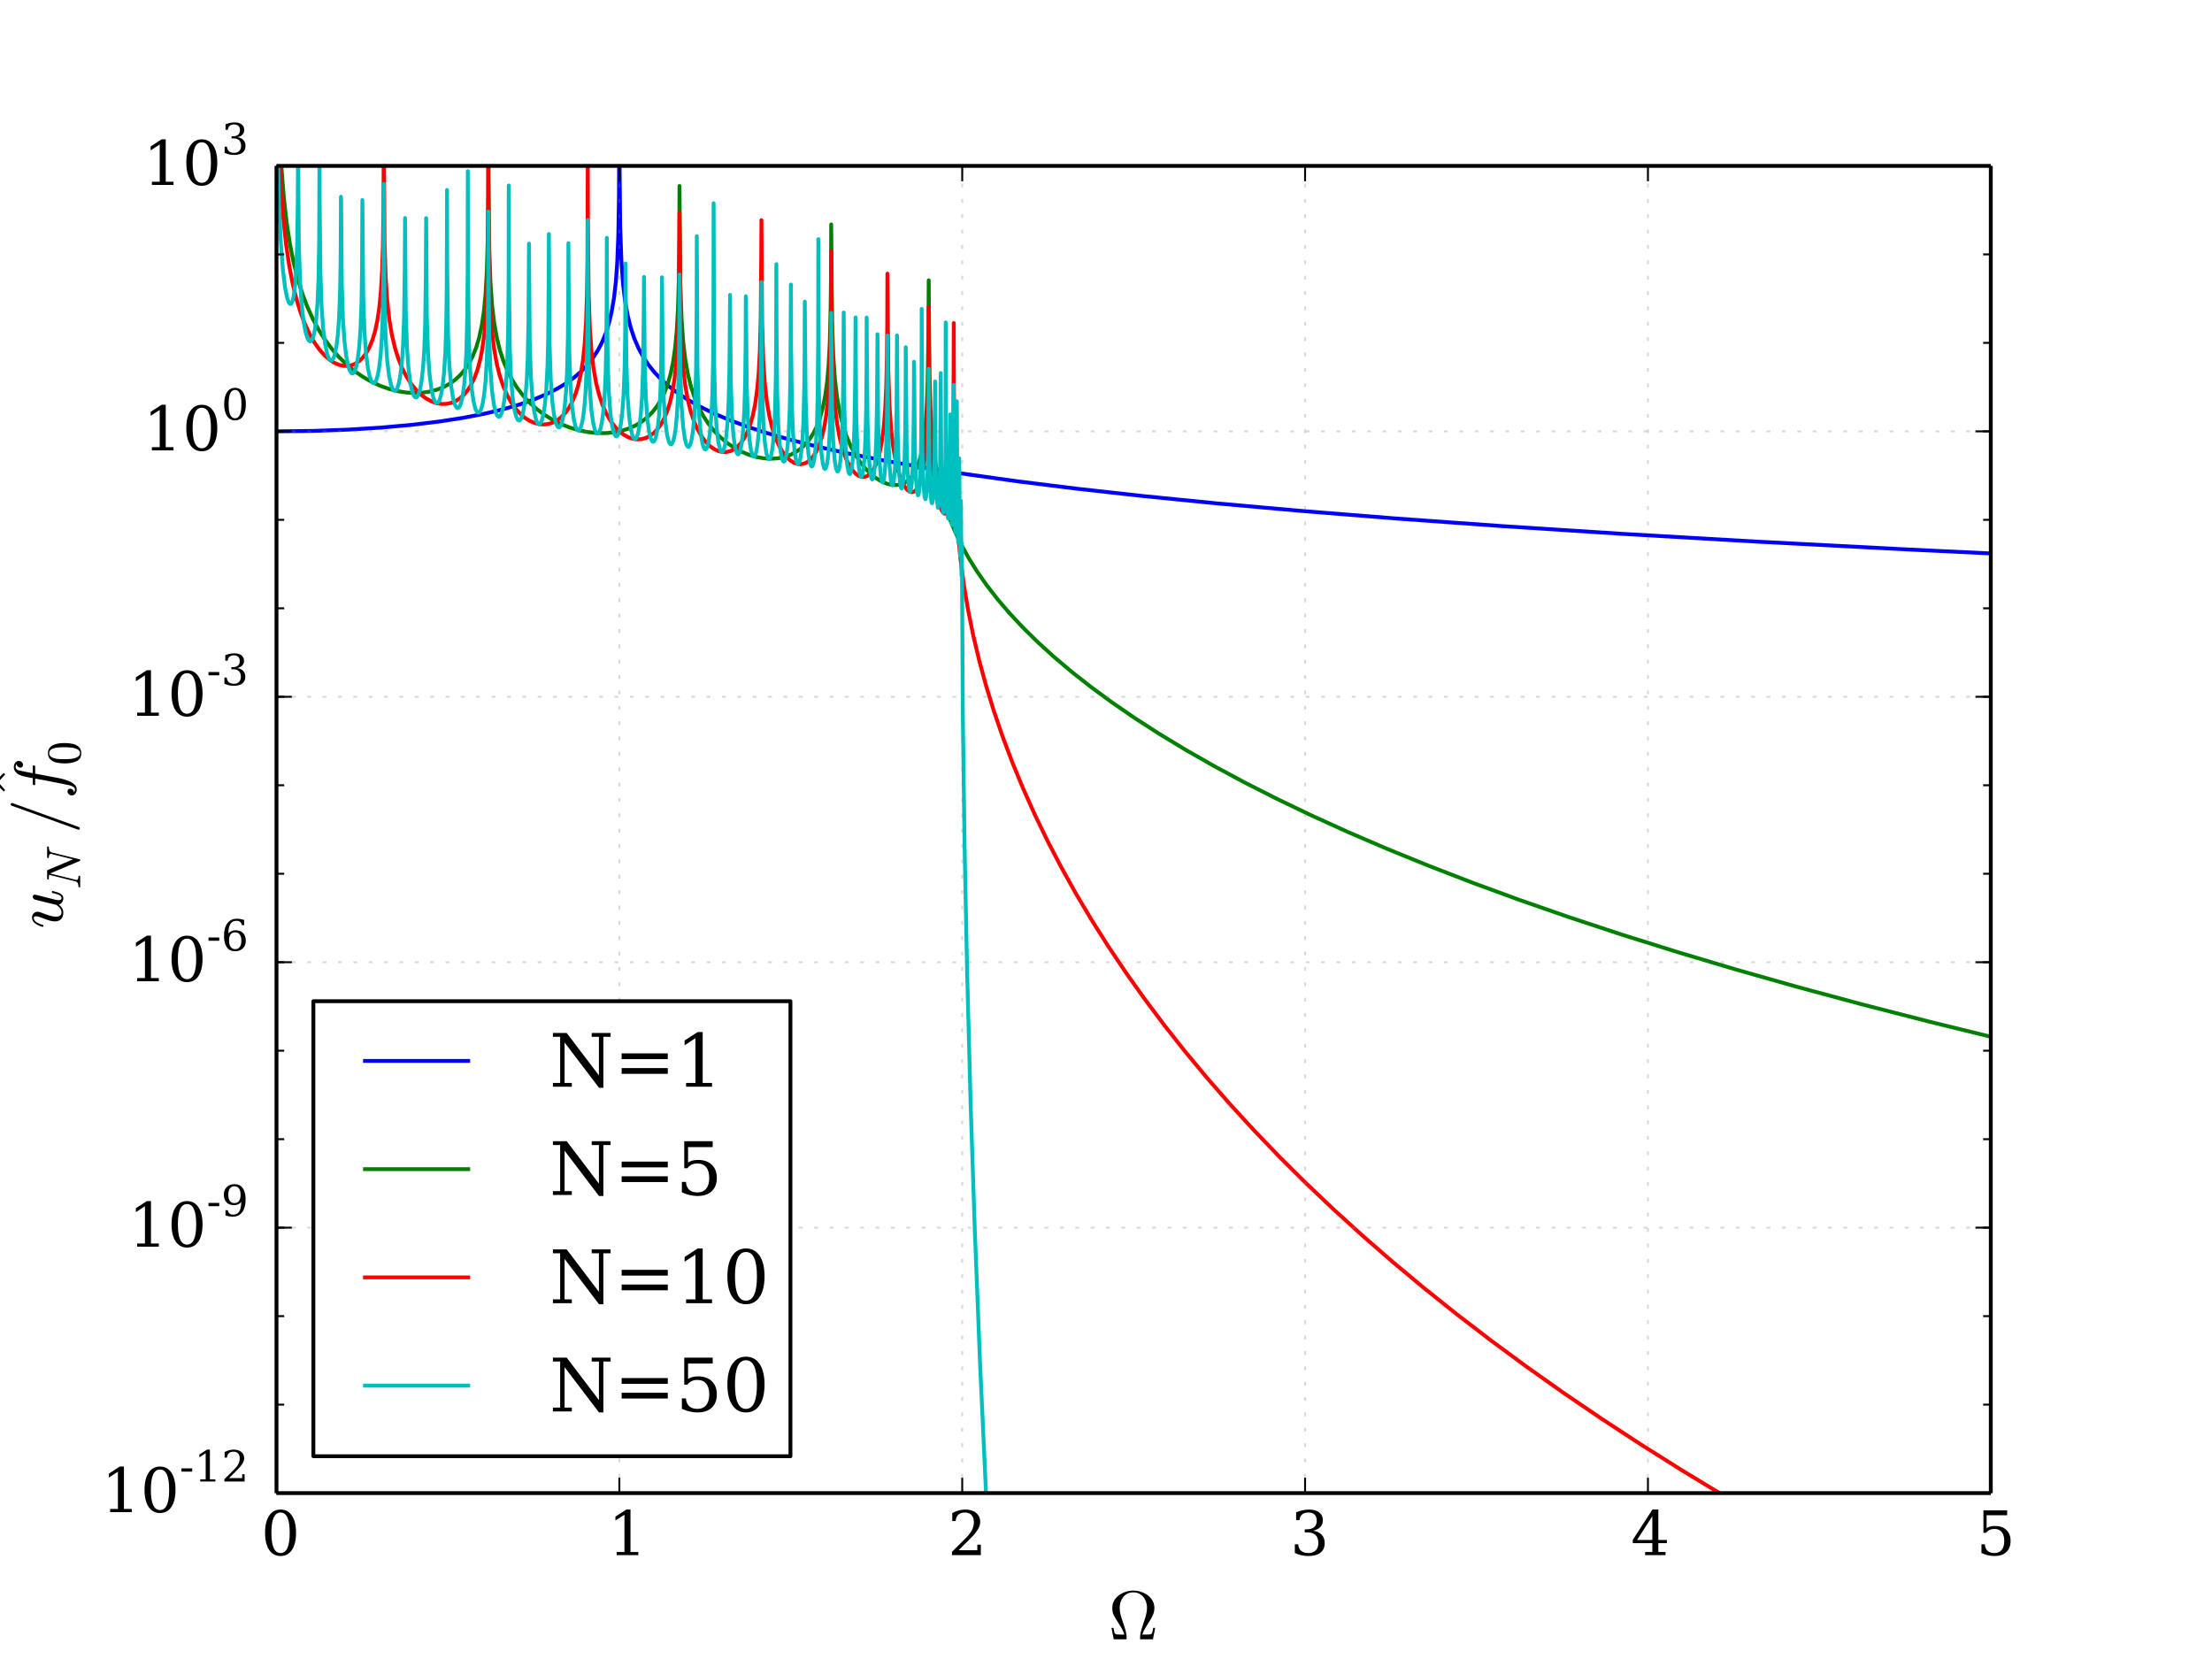 <?xml version="1.0" encoding="utf-8" standalone="no"?>
<!DOCTYPE svg PUBLIC "-//W3C//DTD SVG 1.1//EN"
  "http://www.w3.org/Graphics/SVG/1.1/DTD/svg11.dtd">
<!-- Created with matplotlib (http://matplotlib.org/) -->
<svg height="432pt" version="1.1" viewBox="0 0 576 432" width="576pt" xmlns="http://www.w3.org/2000/svg" xmlns:xlink="http://www.w3.org/1999/xlink">
 <defs>
  <style type="text/css">
*{stroke-linecap:butt;stroke-linejoin:round;}
  </style>
 </defs>
 <g id="figure_1">
  <g id="patch_1">
   <path d="
M0 432
L576 432
L576 0
L0 0
z
" style="fill:#ffffff;"/>
  </g>
  <g id="axes_1">
   <g id="patch_2">
    <path d="
M72 388.8
L518.4 388.8
L518.4 43.2
L72 43.2
z
" style="fill:#ffffff;"/>
   </g>
   <g id="line2d_1">
    <path clip-path="url(#p7ff5b81e1d)" d="
M72.089 112.32
L81.463 112.207
L90.568 111.878
L99.183 111.347
L107.128 110.637
L114.27 109.78
L120.608 108.802
L126.188 107.723
L131.097 106.551
L135.382 105.304
L139.087 103.999
L142.301 102.637
L145.113 101.208
L147.523 99.74
L149.621 98.21
L151.451 96.611
L153.058 94.92
L154.486 93.094
L155.736 91.132
L156.808 89.045
L157.745 86.746
L158.593 84.049
L159.307 80.998
L159.887 77.546
L160.378 73.224
L160.735 68.198
L161.003 61.44
L161.182 51.082
L161.271 27.086
L161.316 40.97
L161.494 58.907
L161.807 67.925
L162.253 74.091
L162.789 78.51
L163.458 82.222
L164.262 85.408
L165.199 88.194
L166.27 90.671
L167.475 92.901
L168.859 94.993
L170.421 96.952
L172.207 98.832
L174.26 100.662
L176.581 102.429
L179.259 104.18
L182.294 105.894
L185.776 107.601
L189.793 109.317
L194.391 111.033
L199.658 112.756
L205.683 114.489
L212.602 116.244
L220.547 118.024
L229.608 119.822
L239.964 121.645
L251.747 123.489
L265.183 125.362
L280.403 127.256
L297.633 129.17
L317.138 131.109
L339.099 133.065
L363.827 135.039
L391.59 137.028
L422.701 139.03
L457.517 141.043
L496.439 143.066
L518.4 144.12
L518.4 144.12" style="fill:none;stroke:#0000ff;stroke-linecap:square;"/>
   </g>
   <g id="line2d_2">
    <path clip-path="url(#p7ff5b81e1d)" d="
M72.139 -1
L72.402 20.282
L72.803 34.151
L73.294 43.69
L73.919 51.563
L74.633 57.877
L75.482 63.438
L76.419 68.171
L77.49 72.462
L78.695 76.359
L79.99 79.799
L81.418 82.964
L82.936 85.794
L84.587 88.407
L86.328 90.753
L88.203 92.909
L90.167 94.834
L92.264 96.576
L94.452 98.098
L96.683 99.382
L98.96 100.439
L101.281 101.272
L103.602 101.868
L105.878 102.224
L108.066 102.345
L110.163 102.242
L112.127 101.93
L113.957 101.42
L115.654 100.724
L117.216 99.848
L118.644 98.797
L119.939 97.574
L121.144 96.123
L122.215 94.478
L123.152 92.641
L124 90.497
L124.759 87.956
L125.429 84.874
L125.964 81.341
L126.411 76.853
L126.768 70.666
L126.991 62.856
L127.125 50.298
L127.17 32.011
L127.214 46.438
L127.393 64.315
L127.705 73.369
L128.152 79.596
L128.687 84.086
L129.357 87.883
L130.16 91.164
L131.097 94.05
L132.169 96.625
L133.374 98.946
L134.713 101.054
L136.231 103.028
L137.882 104.817
L139.712 106.472
L141.676 107.951
L143.819 109.283
L146.05 110.409
L148.371 111.333
L150.737 112.038
L153.103 112.515
L155.468 112.764
L157.745 112.781
L159.887 112.578
L161.896 112.171
L163.771 111.568
L165.511 110.776
L167.118 109.797
L168.547 108.669
L169.841 107.37
L171.046 105.838
L172.118 104.107
L173.055 102.174
L173.903 99.91
L174.662 97.211
L175.287 94.153
L175.822 90.382
L176.224 86.074
L176.536 80.55
L176.76 72.964
L176.894 61.41
L176.938 48.436
L176.983 53.514
L177.161 73.584
L177.474 82.86
L177.92 89.142
L178.456 93.64
L179.125 97.426
L179.929 100.682
L180.866 103.532
L181.937 106.061
L183.142 108.324
L184.482 110.361
L185.955 112.196
L187.561 113.843
L189.302 115.307
L191.132 116.558
L193.052 117.603
L195.016 118.422
L196.98 119.003
L198.899 119.344
L200.774 119.455
L202.559 119.337
L204.21 119.008
L205.773 118.469
L207.201 117.738
L208.495 116.831
L209.701 115.713
L210.817 114.364
L211.799 112.829
L212.691 111.027
L213.495 108.904
L214.209 106.379
L214.834 103.318
L215.369 99.475
L215.771 94.983
L216.084 89.001
L216.307 79.996
L216.396 71.106
L216.441 58.428
L216.485 62.854
L216.664 83.16
L216.976 92.484
L217.423 98.812
L217.958 103.357
L218.628 107.196
L219.431 110.508
L220.369 113.414
L221.44 115.991
L222.6 118.213
L223.895 120.212
L225.278 121.94
L226.707 123.375
L228.18 124.543
L229.608 125.397
L230.992 125.969
L232.286 126.264
L233.447 126.305
L234.518 126.125
L235.5 125.734
L236.393 125.141
L237.241 124.303
L238 123.244
L238.714 121.87
L239.383 120.082
L239.964 117.908
L240.499 115.001
L240.946 111.288
L241.303 106.366
L241.57 99.328
L241.749 86.981
L241.838 72.99
L242.017 97.289
L242.329 107.101
L242.776 113.799
L243.356 119.056
L244.07 123.493
L244.963 127.594
L245.989 131.276
L247.239 134.916
L248.667 138.392
L250.319 141.832
L252.238 145.313
L254.425 148.813
L256.925 152.385
L259.737 156.005
L262.862 159.66
L266.343 163.386
L270.182 167.165
L274.422 171.023
L279.064 174.942
L284.108 178.906
L289.598 182.934
L295.535 187.012
L301.918 191.125
L308.792 195.288
L316.201 199.513
L324.102 203.76
L332.538 208.041
L341.554 212.366
L351.151 216.72
L361.372 221.111
L372.219 225.526
L383.69 229.953
L395.875 234.416
L408.73 238.885
L422.344 243.381
L436.717 247.891
L451.893 252.419
L467.873 256.953
L484.745 261.507
L502.51 266.069
L518.4 269.969
L518.4 269.969" style="fill:none;stroke:#008000;stroke-linecap:square;"/>
   </g>
   <g id="line2d_3">
    <path clip-path="url(#p7ff5b81e1d)" d="
M72.1 -1
L72.312 22.187
L72.669 37.432
L73.16 48.421
L73.741 56.5
L74.455 63.317
L75.258 68.888
L76.151 73.595
L77.178 77.815
L78.294 81.448
L79.454 84.49
L80.704 87.147
L81.998 89.378
L83.293 91.178
L84.587 92.614
L85.882 93.726
L87.132 94.515
L88.337 95.022
L89.497 95.271
L90.613 95.28
L91.64 95.071
L92.622 94.652
L93.559 94.018
L94.496 93.106
L95.389 91.905
L96.192 90.449
L96.951 88.609
L97.621 86.413
L98.246 83.563
L98.781 79.983
L99.183 75.861
L99.496 70.594
L99.719 63.54
L99.853 53.777
L99.942 31.811
L100.12 62.352
L100.433 72.277
L100.835 78.312
L101.37 83.143
L102.04 87.153
L102.843 90.575
L103.736 93.42
L104.762 95.951
L105.878 98.118
L107.084 99.979
L108.378 101.565
L109.717 102.849
L111.056 103.828
L112.395 104.537
L113.734 104.992
L115.029 105.195
L116.278 105.165
L117.484 104.911
L118.644 104.433
L119.76 103.724
L120.787 102.809
L121.769 101.637
L122.706 100.16
L123.554 98.404
L124.313 96.334
L125.027 93.703
L125.607 90.732
L126.098 87.117
L126.5 82.563
L126.812 76.456
L127.036 67.074
L127.125 57.234
L127.17 38.947
L127.214 53.374
L127.393 71.25
L127.705 80.3
L128.152 86.516
L128.687 90.982
L129.357 94.736
L130.16 97.944
L131.053 100.599
L132.035 102.85
L133.106 104.777
L134.267 106.42
L135.472 107.757
L136.722 108.824
L138.016 109.637
L139.266 110.169
L140.516 110.466
L141.721 110.53
L142.926 110.37
L144.086 109.984
L145.202 109.372
L146.274 108.522
L147.3 107.408
L148.238 106.061
L149.13 104.377
L149.934 102.381
L150.648 100.018
L151.273 97.201
L151.808 93.783
L152.255 89.491
L152.612 83.746
L152.835 76.993
L152.969 68.259
L153.058 41.215
L153.103 59.104
L153.281 76.496
L153.594 85.474
L154.04 91.653
L154.576 96.088
L155.245 99.805
L156.004 102.818
L156.897 105.458
L157.879 107.673
L158.95 109.544
L160.066 111.058
L161.226 112.272
L162.432 113.213
L163.637 113.872
L164.797 114.26
L165.958 114.415
L167.074 114.34
L168.145 114.049
L169.172 113.546
L170.198 112.79
L171.18 111.78
L172.118 110.484
L172.966 108.937
L173.769 107.005
L174.483 104.715
L175.108 101.99
L175.644 98.707
L176.09 94.65
L176.447 89.398
L176.715 81.95
L176.849 73.804
L176.938 55.372
L176.983 60.449
L177.161 80.519
L177.474 89.789
L177.92 96.055
L178.456 100.521
L179.125 104.247
L179.884 107.251
L180.732 109.752
L181.67 111.863
L182.696 113.641
L183.767 115.062
L184.883 116.172
L185.999 116.965
L187.07 117.457
L188.097 117.695
L189.124 117.703
L190.106 117.486
L191.043 117.052
L191.98 116.367
L192.873 115.434
L193.721 114.228
L194.525 112.706
L195.283 110.789
L195.998 108.337
L196.622 105.326
L197.158 101.531
L197.56 97.108
L197.872 91.281
L198.095 82.791
L198.229 66.271
L198.274 57.329
L198.452 84.316
L198.765 94.05
L199.167 99.972
L199.702 104.675
L200.327 108.311
L201.086 111.433
L201.934 113.989
L202.871 116.105
L203.853 117.774
L204.835 119.021
L205.817 119.924
L206.755 120.501
L207.647 120.809
L208.54 120.88
L209.388 120.721
L210.192 120.346
L210.995 119.723
L211.799 118.804
L212.557 117.591
L213.271 116.041
L213.941 114.073
L214.566 111.539
L215.102 108.45
L215.548 104.633
L215.905 99.773
L216.173 93.233
L216.351 83.448
L216.441 65.363
L216.485 69.79
L216.664 90.094
L216.976 99.407
L217.423 105.705
L217.958 110.188
L218.628 113.91
L219.387 116.873
L220.235 119.281
L221.127 121.141
L222.02 122.495
L222.868 123.397
L223.672 123.943
L224.43 124.192
L225.145 124.185
L225.814 123.95
L226.484 123.464
L227.153 122.682
L227.823 121.528
L228.448 120
L229.072 117.832
L229.608 115.154
L230.099 111.473
L230.501 106.556
L230.769 100.74
L230.947 93.014
L231.036 84.101
L231.081 71.261
L231.126 76.078
L231.304 96.28
L231.617 105.624
L232.063 111.964
L232.599 116.482
L233.224 120.004
L233.938 122.835
L234.697 124.988
L235.455 126.515
L236.17 127.484
L236.794 127.991
L237.33 128.17
L237.821 128.113
L238.312 127.821
L238.803 127.252
L239.294 126.34
L239.785 124.969
L240.276 122.926
L240.722 120.104
L241.124 116.026
L241.437 110.407
L241.66 101.925
L241.749 93.916
L241.838 79.925
L242.017 104.218
L242.329 113.993
L242.776 120.576
L243.311 125.253
L243.936 128.838
L244.606 131.413
L245.186 132.87
L245.677 133.583
L246.034 133.781
L246.346 133.694
L246.659 133.31
L246.971 132.535
L247.328 130.946
L247.641 128.509
L247.909 124.834
L248.132 118.837
L248.266 110.56
L248.355 84.122
L248.4 101.765
L248.623 121.81
L248.98 131.621
L249.471 139.054
L250.14 145.856
L251.033 152.562
L252.104 158.932
L253.443 165.523
L255.006 172.076
L256.791 178.612
L258.844 185.281
L261.121 191.922
L263.665 198.659
L266.477 205.467
L269.512 212.232
L272.815 219.05
L276.386 225.905
L280.18 232.71
L284.242 239.54
L288.572 246.385
L293.169 253.239
L298.034 260.092
L303.167 266.939
L308.613 273.83
L314.326 280.698
L320.307 287.541
L326.601 294.401
L333.207 301.271
L340.081 308.098
L347.267 314.922
L354.766 321.736
L362.622 328.573
L370.79 335.385
L379.316 342.205
L388.198 349.022
L397.438 355.831
L407.034 362.626
L416.988 369.399
L427.344 376.176
L438.101 382.949
L449.26 389.71
L460.82 396.454
L472.827 403.2
L485.28 409.941
L498.18 416.67
L511.571 423.403
L518.4 426.745
L518.4 426.745" style="fill:none;stroke:#ff0000;stroke-linecap:square;"/>
   </g>
   <g id="line2d_4">
    <path clip-path="url(#p7ff5b81e1d)" d="
M72.089 13.22
L72.312 38.242
L72.669 53.31
L73.116 63.108
L73.651 70.144
L74.232 74.884
L74.767 77.559
L75.214 78.793
L75.526 79.146
L75.749 79.129
L75.973 78.866
L76.24 78.173
L76.553 76.701
L76.865 74.155
L77.178 69.516
L77.401 62.715
L77.535 52.634
L77.624 37.093
L77.803 62.745
L78.115 72.76
L78.517 78.941
L79.008 83.383
L79.543 86.368
L80.034 88.01
L80.436 88.723
L80.749 88.909
L81.016 88.804
L81.284 88.435
L81.597 87.622
L81.954 86.053
L82.311 83.482
L82.668 79.049
L82.936 72.631
L83.114 62.423
L83.204 37.902
L83.248 52.647
L83.427 70.576
L83.739 79.71
L84.141 85.405
L84.632 89.425
L85.168 92.031
L85.659 93.368
L86.016 93.823
L86.283 93.895
L86.551 93.731
L86.864 93.216
L87.221 92.133
L87.622 90.079
L87.98 87.094
L88.292 82.745
L88.56 75.609
L88.694 67.762
L88.783 51.232
L88.828 52.433
L89.006 73.999
L89.319 83.414
L89.72 89.113
L90.211 93.063
L90.702 95.415
L91.149 96.654
L91.55 97.18
L91.818 97.241
L92.086 97.068
L92.398 96.548
L92.755 95.472
L93.157 93.46
L93.559 90.111
L93.871 85.684
L94.139 78.422
L94.273 70.355
L94.362 52.107
L94.407 56.904
L94.586 77.1
L94.898 86.353
L95.3 91.96
L95.791 95.824
L96.282 98.099
L96.728 99.27
L97.085 99.708
L97.353 99.765
L97.621 99.588
L97.933 99.065
L98.29 97.989
L98.692 95.99
L99.094 92.689
L99.406 88.378
L99.674 81.486
L99.853 69.878
L99.942 47.915
L100.12 78.438
L100.433 88.252
L100.835 93.994
L101.326 97.896
L101.817 100.171
L102.263 101.329
L102.62 101.751
L102.888 101.794
L103.156 101.6
L103.468 101.056
L103.825 99.952
L104.227 97.912
L104.629 94.553
L104.941 90.159
L105.209 83.07
L105.387 70.622
L105.477 56.781
L105.655 80.811
L105.968 90.314
L106.369 95.948
L106.86 99.778
L107.351 101.994
L107.798 103.1
L108.155 103.479
L108.423 103.487
L108.69 103.254
L109.003 102.658
L109.36 101.481
L109.762 99.326
L110.163 95.764
L110.476 91.019
L110.699 84.836
L110.878 72.644
L110.967 56.804
L111.145 82.316
L111.458 91.892
L111.86 97.531
L112.351 101.345
L112.842 103.537
L113.288 104.616
L113.645 104.967
L113.913 104.95
L114.181 104.689
L114.493 104.053
L114.85 102.817
L115.252 100.563
L115.654 96.819
L115.966 91.738
L116.189 84.796
L116.323 75.237
L116.412 49.469
L116.457 70.39
L116.68 87.245
L116.993 94.783
L117.439 100.144
L117.93 103.424
L118.421 105.286
L118.823 106.071
L119.135 106.289
L119.403 106.212
L119.671 105.885
L120.028 105.02
L120.43 103.335
L120.831 100.564
L121.188 96.474
L121.456 91.126
L121.679 81.581
L121.769 71.1
L121.813 44.573
L121.858 69.6
L122.081 88.202
L122.394 95.927
L122.795 100.945
L123.286 104.413
L123.777 106.373
L124.179 107.21
L124.491 107.457
L124.759 107.401
L125.027 107.091
L125.339 106.381
L125.697 105.028
L126.098 102.566
L126.455 99.003
L126.768 93.609
L126.991 85.876
L127.125 73.336
L127.17 55.051
L127.214 69.478
L127.393 87.329
L127.705 96.249
L128.107 101.658
L128.598 105.313
L129.089 107.367
L129.491 108.249
L129.803 108.522
L130.071 108.481
L130.339 108.182
L130.651 107.48
L131.008 106.13
L131.41 103.662
L131.767 100.08
L132.079 94.635
L132.303 86.762
L132.437 73.555
L132.481 48.297
L132.526 71.827
L132.749 90.524
L133.061 98.245
L133.463 103.24
L133.954 106.665
L134.4 108.44
L134.802 109.283
L135.115 109.517
L135.382 109.438
L135.65 109.094
L136.007 108.179
L136.409 106.385
L136.811 103.402
L137.168 98.89
L137.436 92.642
L137.614 83.504
L137.748 63.433
L137.927 88.536
L138.239 98.051
L138.641 103.617
L139.087 107.064
L139.578 109.226
L139.98 110.147
L140.292 110.427
L140.56 110.38
L140.828 110.062
L141.14 109.319
L141.498 107.888
L141.899 105.254
L142.256 101.36
L142.569 95.174
L142.747 87.999
L142.881 71.939
L142.926 60.941
L142.926 60.941
L142.926 60.941
L143.104 89.31
L143.417 98.972
L143.819 104.57
L144.265 108.016
L144.711 110.015
L145.113 110.983
L145.425 111.285
L145.693 111.248
L145.961 110.934
L146.274 110.186
L146.631 108.735
L147.032 106.047
L147.389 102.038
L147.657 96.809
L147.88 87.67
L147.97 78.316
L148.014 63.319
L148.059 72.417
L148.238 91.322
L148.55 100.339
L148.952 105.735
L149.398 109.072
L149.844 110.987
L150.246 111.879
L150.559 112.116
L150.782 112.051
L151.05 111.71
L151.362 110.917
L151.719 109.383
L152.121 106.529
L152.478 102.198
L152.746 96.303
L152.924 88.174
L153.014 78.082
L153.058 57.319
L153.103 75.207
L153.281 92.57
L153.594 101.4
L153.995 106.726
L154.442 110.013
L154.888 111.876
L155.29 112.712
L155.558 112.894
L155.781 112.824
L156.049 112.467
L156.361 111.641
L156.718 110.042
L157.075 107.464
L157.432 103.164
L157.7 97.316
L157.879 89.301
L157.968 79.551
L158.013 61.928
L158.057 75.359
L158.236 93.364
L158.548 102.267
L158.95 107.604
L159.396 110.876
L159.843 112.707
L160.244 113.499
L160.512 113.641
L160.735 113.529
L161.003 113.111
L161.316 112.188
L161.673 110.426
L162.03 107.566
L162.387 102.645
L162.655 95.324
L162.789 87.193
L162.878 68.612
L162.923 73.983
L163.101 93.929
L163.414 103.035
L163.815 108.421
L164.262 111.694
L164.708 113.501
L165.065 114.205
L165.333 114.358
L165.556 114.248
L165.824 113.821
L166.136 112.87
L166.493 111.042
L166.851 108.05
L167.163 103.663
L167.431 96.497
L167.609 83.67
L167.699 72.117
L167.877 94.493
L168.19 103.798
L168.591 109.229
L169.038 112.501
L169.484 114.278
L169.841 114.939
L170.109 115.049
L170.332 114.892
L170.6 114.393
L170.912 113.326
L171.269 111.292
L171.627 107.92
L171.939 102.755
L172.162 95.491
L172.296 84.801
L172.385 72.207
L172.564 95.301
L172.876 104.651
L173.278 110.079
L173.724 113.323
L174.171 115.052
L174.528 115.656
L174.751 115.724
L174.974 115.556
L175.242 115.028
L175.554 113.902
L175.912 111.745
L176.269 108.117
L176.581 102.359
L176.804 93.398
L176.894 84.447
L176.938 71.476
L176.983 76.553
L177.161 96.591
L177.474 105.685
L177.875 111.018
L178.322 114.189
L178.724 115.724
L179.081 116.327
L179.304 116.38
L179.527 116.187
L179.795 115.61
L180.107 114.392
L180.464 112.053
L180.821 108.044
L181.089 102.641
L181.268 95.652
L181.402 80.794
L181.446 61.493
L181.446 61.493
L181.446 61.493
L181.625 96.346
L181.937 106.145
L182.339 111.665
L182.785 114.892
L183.187 116.426
L183.5 116.963
L183.723 117.033
L183.946 116.844
L184.214 116.256
L184.526 114.997
L184.883 112.55
L185.24 108.284
L185.508 102.315
L185.687 93.843
L185.776 82.54
L185.821 52.922
L185.821 52.922
L185.821 52.922
L185.955 94.218
L186.222 105.022
L186.579 111.051
L187.026 114.938
L187.428 116.793
L187.785 117.562
L188.008 117.679
L188.231 117.524
L188.499 116.962
L188.811 115.71
L189.168 113.234
L189.481 109.562
L189.749 103.971
L189.927 96.477
L190.016 88.079
L190.106 76.788
L190.284 98.983
L190.597 108.236
L190.998 113.55
L191.445 116.603
L191.846 117.953
L192.114 118.292
L192.337 118.259
L192.561 117.932
L192.828 117.119
L193.141 115.469
L193.498 112.231
L193.81 107.108
L194.034 99.766
L194.167 88.662
L194.212 77.148
L194.257 78.677
L194.435 100.009
L194.748 109.183
L195.149 114.447
L195.551 117.216
L195.953 118.6
L196.221 118.93
L196.399 118.905
L196.622 118.596
L196.89 117.782
L197.203 116.091
L197.56 112.716
L197.872 107.234
L198.095 98.868
L198.229 82.374
L198.274 73.433
L198.452 100.383
L198.765 109.897
L199.167 115.232
L199.568 117.988
L199.925 119.221
L200.193 119.56
L200.372 119.527
L200.595 119.187
L200.863 118.301
L201.175 116.457
L201.488 113.318
L201.8 107.554
L202.023 98.245
L202.113 88.287
L202.157 68.792
L202.202 84.955
L202.38 102.524
L202.693 111.285
L203.095 116.351
L203.496 118.931
L203.853 120.003
L204.077 120.201
L204.255 120.11
L204.478 119.673
L204.746 118.62
L205.059 116.458
L205.371 112.696
L205.639 106.666
L205.817 97.798
L205.951 74.103
L205.996 90.03
L206.219 106.056
L206.532 113.307
L206.933 117.784
L207.335 120.011
L207.647 120.748
L207.871 120.818
L208.049 120.605
L208.317 119.801
L208.629 117.975
L208.942 114.729
L209.21 109.73
L209.433 100.813
L209.522 91.812
L209.567 78.549
L209.611 84.27
L209.79 104.094
L210.102 113.075
L210.504 118.124
L210.906 120.569
L211.218 121.376
L211.441 121.459
L211.62 121.235
L211.843 120.564
L212.156 118.754
L212.468 115.45
L212.736 110.248
L212.914 103.407
L213.048 89.109
L213.093 62.282
L213.093 62.282
L213.093 62.282
L213.227 100.995
L213.495 111.711
L213.852 117.532
L214.253 120.711
L214.611 121.945
L214.834 122.124
L215.012 121.952
L215.235 121.322
L215.503 119.852
L215.816 116.743
L216.084 111.831
L216.307 103.002
L216.396 94.14
L216.441 81.467
L216.485 85.893
L216.664 106.136
L216.976 115.115
L217.333 119.668
L217.69 121.934
L218.003 122.732
L218.181 122.763
L218.36 122.487
L218.583 121.671
L218.851 119.853
L219.163 115.946
L219.431 109.128
L219.61 96.972
L219.699 81.386
L219.878 106.67
L220.19 115.992
L220.547 120.584
L220.904 122.784
L221.172 123.42
L221.351 123.423
L221.529 123.087
L221.752 122.141
L222.02 120.032
L222.288 116.246
L222.511 110.268
L222.69 98.11
L222.779 82.656
L222.957 107.841
L223.27 117.128
L223.627 121.637
L223.984 123.69
L224.252 124.157
L224.386 124.079
L224.564 123.641
L224.832 122.166
L225.1 119.34
L225.368 113.937
L225.546 106.244
L225.636 97.048
L225.68 82.704
L225.725 90.618
L225.903 109.798
L226.216 118.576
L226.573 122.842
L226.885 124.512
L227.108 124.875
L227.242 124.785
L227.421 124.292
L227.644 122.991
L227.912 120.048
L228.18 114.18
L228.358 105.036
L228.492 87.032
L228.671 110.502
L228.983 119.605
L229.34 123.867
L229.653 125.407
L229.831 125.621
L229.965 125.48
L230.144 124.866
L230.367 123.293
L230.635 119.667
L230.858 113.585
L230.992 105.604
L231.081 87.364
L231.126 92.18
L231.304 112.28
L231.617 121.055
L231.974 125.081
L232.242 126.262
L232.42 126.38
L232.554 126.124
L232.777 124.971
L233.045 121.983
L233.268 117.02
L233.447 108.158
L233.581 87.342
L233.759 113.079
L234.027 121.39
L234.339 125.52
L234.607 127
L234.786 127.209
L234.92 126.974
L235.098 126.091
L235.321 123.83
L235.545 119.433
L235.723 112.009
L235.812 103.181
L235.857 90.416
L235.902 95.105
L236.08 115.238
L236.348 123.098
L236.66 126.912
L236.928 128.042
L237.062 128.018
L237.196 127.597
L237.419 125.86
L237.642 122.212
L237.821 116.334
L237.955 105.462
L238 94.207
L238.044 95.127
L238.223 116.684
L238.491 124.584
L238.803 128.212
L239.026 128.99
L239.115 128.947
L239.249 128.492
L239.428 127.045
L239.651 123.253
L239.83 116.747
L239.964 102.298
L240.008 80.43
L240.008 80.43
L240.008 80.43
L240.187 117.501
L240.455 125.917
L240.767 129.473
L240.946 129.985
L241.035 129.882
L241.169 129.25
L241.347 127.331
L241.57 122.03
L241.704 114.751
L241.838 96.028
L242.017 120.117
L242.285 127.954
L242.552 130.738
L242.686 131.058
L242.731 131.019
L242.865 130.446
L243.043 128.4
L243.222 123.972
L243.356 116.675
L243.49 99.318
L243.668 122.354
L243.936 129.926
L244.204 132.186
L244.249 132.233
L244.293 132.191
L244.427 131.488
L244.606 128.867
L244.784 122.561
L244.918 106.531
L244.963 97.152
L245.141 124.371
L245.409 131.913
L245.632 133.538
L245.722 133.368
L245.855 132.147
L246.034 127.843
L246.168 119.535
L246.213 113.02
L246.257 83.952
L246.302 112.035
L246.48 128.406
L246.748 134.475
L246.882 135.017
L246.971 134.601
L247.105 132.549
L247.239 127.593
L247.328 119.775
L247.418 107.911
L247.596 130.511
L247.819 136.215
L247.909 136.735
L247.953 136.678
L248.043 135.87
L248.176 132.251
L248.31 120.498
L248.355 100.225
L248.4 117.839
L248.578 134.852
L248.801 138.788
L248.891 138.033
L249.025 133.144
L249.114 122.014
L249.158 104.5
L249.158 104.5
L249.158 104.5
L249.337 137.857
L249.516 141.314
L249.605 139.655
L249.694 133.603
L249.783 119.341
L249.962 143.709
L250.007 144.662
L250.051 144.621
L250.14 139.937
L250.185 130.366
L250.23 131.078
L250.364 149.861
L250.408 149.307
L250.453 141.4
L250.498 148.169
L250.721 186.392
L251.167 219.801
L251.837 253.204
L252.729 286.824
L253.845 320.627
L255.184 354.559
L256.746 388.573
L258.532 422.632
L259.12 433
L259.12 433" style="fill:none;stroke:#00bfbf;stroke-linecap:square;"/>
   </g>
   <g id="matplotlib.axis_1">
    <g id="xtick_1">
     <g id="line2d_5">
      <path clip-path="url(#p7ff5b81e1d)" d="
M72 388.8
L72 43.2" style="fill:none;opacity:0.3;stroke:#808080;stroke-dasharray:1,3;stroke-dashoffset:0.0;stroke-width:0.5;"/>
     </g>
     <g id="line2d_6">
      <defs>
       <path d="
M0 0
L0 -4" id="m93b0483c22" style="stroke:#000000;stroke-width:0.5;"/>
      </defs>
      <g>
       <use style="stroke:#000000;stroke-width:0.5;" x="72.0" xlink:href="#m93b0483c22" y="388.8"/>
      </g>
     </g>
     <g id="line2d_7">
      <defs>
       <path d="
M0 0
L0 4" id="m741efc42ff" style="stroke:#000000;stroke-width:0.5;"/>
      </defs>
      <g>
       <use style="stroke:#000000;stroke-width:0.5;" x="72.0" xlink:href="#m741efc42ff" y="43.2"/>
      </g>
     </g>
     <g id="text_1">
      <!-- 0 -->
      <defs>
       <path d="
M31.781 3.422
Q39.266 3.422 42.969 11.625
Q46.688 19.828 46.688 36.375
Q46.688 52.984 42.969 61.188
Q39.266 69.391 31.781 69.391
Q24.312 69.391 20.594 61.188
Q16.891 52.984 16.891 36.375
Q16.891 19.828 20.594 11.625
Q24.312 3.422 31.781 3.422
M31.781 -1.422
Q19.922 -1.422 13.25 8.531
Q6.594 18.5 6.594 36.375
Q6.594 54.297 13.25 64.25
Q19.922 74.219 31.781 74.219
Q43.703 74.219 50.344 64.25
Q56.984 54.297 56.984 36.375
Q56.984 18.5 50.344 8.531
Q43.703 -1.422 31.781 -1.422" id="BitstreamVeraSerif-Roman-30"/>
      </defs>
      <g transform="translate(67.969 404.957)scale(0.16 -0.16)">
       <use xlink:href="#BitstreamVeraSerif-Roman-30"/>
      </g>
     </g>
    </g>
    <g id="xtick_2">
     <g id="line2d_8">
      <path clip-path="url(#p7ff5b81e1d)" d="
M161.28 388.8
L161.28 43.2" style="fill:none;opacity:0.3;stroke:#808080;stroke-dasharray:1,3;stroke-dashoffset:0.0;stroke-width:0.5;"/>
     </g>
     <g id="line2d_9">
      <g>
       <use style="stroke:#000000;stroke-width:0.5;" x="161.28" xlink:href="#m93b0483c22" y="388.8"/>
      </g>
     </g>
     <g id="line2d_10">
      <g>
       <use style="stroke:#000000;stroke-width:0.5;" x="161.28" xlink:href="#m741efc42ff" y="43.2"/>
      </g>
     </g>
     <g id="text_2">
      <!-- 1 -->
      <defs>
       <path d="
M14.203 0
L14.203 5.172
L26.906 5.172
L26.906 65.828
L12.203 56.297
L12.203 62.703
L29.984 74.219
L36.719 74.219
L36.719 5.172
L49.422 5.172
L49.422 0
z
" id="BitstreamVeraSerif-Roman-31"/>
      </defs>
      <g transform="translate(158.303 404.957)scale(0.16 -0.16)">
       <use xlink:href="#BitstreamVeraSerif-Roman-31"/>
      </g>
     </g>
    </g>
    <g id="xtick_3">
     <g id="line2d_11">
      <path clip-path="url(#p7ff5b81e1d)" d="
M250.56 388.8
L250.56 43.2" style="fill:none;opacity:0.3;stroke:#808080;stroke-dasharray:1,3;stroke-dashoffset:0.0;stroke-width:0.5;"/>
     </g>
     <g id="line2d_12">
      <g>
       <use style="stroke:#000000;stroke-width:0.5;" x="250.56" xlink:href="#m93b0483c22" y="388.8"/>
      </g>
     </g>
     <g id="line2d_13">
      <g>
       <use style="stroke:#000000;stroke-width:0.5;" x="250.56" xlink:href="#m741efc42ff" y="43.2"/>
      </g>
     </g>
     <g id="text_3">
      <!-- 2 -->
      <defs>
       <path d="
M12.797 55.516
L7.328 55.516
L7.328 68.5
Q12.547 71.297 17.844 72.75
Q23.141 74.219 28.219 74.219
Q39.594 74.219 46.188 68.703
Q52.781 63.188 52.781 53.719
Q52.781 43.016 37.844 28.125
Q36.672 27 36.078 26.422
L17.672 8.016
L48.094 8.016
L48.094 17
L53.812 17
L53.812 0
L6.781 0
L6.781 5.328
L28.906 27.391
Q36.234 34.719 39.359 40.844
Q42.484 46.969 42.484 53.719
Q42.484 61.078 38.641 65.234
Q34.812 69.391 28.078 69.391
Q21.094 69.391 17.281 65.922
Q13.484 62.453 12.797 55.516" id="BitstreamVeraSerif-Roman-32"/>
      </defs>
      <g transform="translate(246.798 404.957)scale(0.16 -0.16)">
       <use xlink:href="#BitstreamVeraSerif-Roman-32"/>
      </g>
     </g>
    </g>
    <g id="xtick_4">
     <g id="line2d_14">
      <path clip-path="url(#p7ff5b81e1d)" d="
M339.84 388.8
L339.84 43.2" style="fill:none;opacity:0.3;stroke:#808080;stroke-dasharray:1,3;stroke-dashoffset:0.0;stroke-width:0.5;"/>
     </g>
     <g id="line2d_15">
      <g>
       <use style="stroke:#000000;stroke-width:0.5;" x="339.84" xlink:href="#m93b0483c22" y="388.8"/>
      </g>
     </g>
     <g id="line2d_16">
      <g>
       <use style="stroke:#000000;stroke-width:0.5;" x="339.84" xlink:href="#m741efc42ff" y="43.2"/>
      </g>
     </g>
     <g id="text_4">
      <!-- 3 -->
      <defs>
       <path d="
M9.719 69.828
Q15.438 71.969 20.672 73.094
Q25.922 74.219 30.516 74.219
Q41.219 74.219 47.219 69.594
Q53.219 64.984 53.219 56.781
Q53.219 50.203 49.062 45.781
Q44.922 41.359 37.312 39.797
Q46.297 38.531 51.25 33.281
Q56.203 28.031 56.203 19.672
Q56.203 9.469 49.344 4.016
Q42.484 -1.422 29.594 -1.422
Q23.875 -1.422 18.422 -0.188
Q12.984 1.031 7.625 3.516
L7.625 17.672
L13.094 17.672
Q13.578 10.641 17.828 7.031
Q22.078 3.422 29.781 3.422
Q37.25 3.422 41.578 7.734
Q45.906 12.062 45.906 19.578
Q45.906 28.172 41.453 32.594
Q37.016 37.016 28.422 37.016
L23.781 37.016
L23.781 42
L26.219 42
Q34.766 42 39.031 45.531
Q43.312 49.078 43.312 56.203
Q43.312 62.594 39.797 65.984
Q36.281 69.391 29.688 69.391
Q23.094 69.391 19.453 66.266
Q15.828 63.141 15.188 56.984
L9.719 56.984
z
" id="BitstreamVeraSerif-Roman-33"/>
      </defs>
      <g transform="translate(335.954 404.957)scale(0.16 -0.16)">
       <use xlink:href="#BitstreamVeraSerif-Roman-33"/>
      </g>
     </g>
    </g>
    <g id="xtick_5">
     <g id="line2d_17">
      <path clip-path="url(#p7ff5b81e1d)" d="
M429.12 388.8
L429.12 43.2" style="fill:none;opacity:0.3;stroke:#808080;stroke-dasharray:1,3;stroke-dashoffset:0.0;stroke-width:0.5;"/>
     </g>
     <g id="line2d_18">
      <g>
       <use style="stroke:#000000;stroke-width:0.5;" x="429.12" xlink:href="#m93b0483c22" y="388.8"/>
      </g>
     </g>
     <g id="line2d_19">
      <g>
       <use style="stroke:#000000;stroke-width:0.5;" x="429.12" xlink:href="#m741efc42ff" y="43.2"/>
      </g>
     </g>
     <g id="text_5">
      <!-- 4 -->
      <defs>
       <path d="
M34.906 24.703
L34.906 63.484
L10.016 24.703
z

M56.391 0
L23.188 0
L23.188 5.172
L34.906 5.172
L34.906 19.484
L3.078 19.484
L3.078 24.812
L35.016 74.219
L44.672 74.219
L44.672 24.703
L58.594 24.703
L58.594 19.484
L44.672 19.484
L44.672 5.172
L56.391 5.172
z
" id="BitstreamVeraSerif-Roman-34"/>
      </defs>
      <g transform="translate(424.679 404.957)scale(0.16 -0.16)">
       <use xlink:href="#BitstreamVeraSerif-Roman-34"/>
      </g>
     </g>
    </g>
    <g id="xtick_6">
     <g id="line2d_20">
      <path clip-path="url(#p7ff5b81e1d)" d="
M518.4 388.8
L518.4 43.2" style="fill:none;opacity:0.3;stroke:#808080;stroke-dasharray:1,3;stroke-dashoffset:0.0;stroke-width:0.5;"/>
     </g>
     <g id="line2d_21">
      <g>
       <use style="stroke:#000000;stroke-width:0.5;" x="518.4" xlink:href="#m93b0483c22" y="388.8"/>
      </g>
     </g>
     <g id="line2d_22">
      <g>
       <use style="stroke:#000000;stroke-width:0.5;" x="518.4" xlink:href="#m741efc42ff" y="43.2"/>
      </g>
     </g>
     <g id="text_6">
      <!-- 5 -->
      <defs>
       <path d="
M50.297 72.906
L50.297 64.891
L16.891 64.891
L16.891 44
Q19.438 45.75 22.828 46.625
Q26.219 47.516 30.422 47.516
Q42.234 47.516 49.062 40.969
Q55.906 34.422 55.906 23.094
Q55.906 11.531 49 5.047
Q42.094 -1.422 29.594 -1.422
Q24.562 -1.422 19.281 -0.188
Q14.016 1.031 8.5 3.516
L8.5 17.672
L14.016 17.672
Q14.453 10.75 18.422 7.078
Q22.406 3.422 29.594 3.422
Q37.312 3.422 41.453 8.5
Q45.609 13.578 45.609 23.094
Q45.609 32.562 41.484 37.609
Q37.359 42.672 29.594 42.672
Q25.203 42.672 21.844 41.109
Q18.5 39.547 15.922 36.281
L11.719 36.281
L11.719 72.906
z
" id="BitstreamVeraSerif-Roman-35"/>
      </defs>
      <g transform="translate(514.607 404.957)scale(0.16 -0.16)">
       <use xlink:href="#BitstreamVeraSerif-Roman-35"/>
      </g>
     </g>
    </g>
    <g id="text_7">
     <!-- $\Omega$ -->
     <defs>
      <path d="
M7.719 0
L4.391 16.609
L7.328 16.609
Q7.859 13.719 8.297 11.5
Q8.734 9.281 9.438 8.375
Q10.156 7.469 11.719 7.172
Q13.281 6.891 16.891 6.891
L23 6.891
Q21.531 12.547 15.688 21.656
Q9.859 30.766 7.734 34.891
Q5.609 39.016 5.609 45.516
Q5.609 53.078 10.094 58.766
Q14.594 64.453 21.703 67.484
Q28.812 70.516 36.078 70.516
Q43.312 70.516 50.406 67.484
Q57.516 64.453 62 58.719
Q66.5 52.984 66.5 45.516
Q66.5 40.438 64.641 35.938
Q62.797 31.453 59.906 26.953
Q57.031 22.469 53.688 16.938
Q50.344 11.422 49.125 6.891
L55.172 6.891
Q58.844 6.891 60.453 7.172
Q62.062 7.469 62.734 8.375
Q63.422 9.281 63.844 11.5
Q64.266 13.719 64.797 16.609
L67.672 16.609
L64.406 0
L46.688 0
Q45.703 0 45.703 1.312
Q45.703 6.391 46.938 11.266
Q48.188 16.156 50.625 23.094
Q53.078 30.031 54.438 35.328
Q55.812 40.625 55.812 45.516
Q55.812 51.516 53.469 56.641
Q51.125 61.766 46.625 64.844
Q42.141 67.922 36.078 67.922
Q26.953 67.922 21.625 61.406
Q16.312 54.891 16.312 45.516
Q16.359 40.375 17.531 35.828
Q18.703 31.297 21.312 23.719
Q23.922 16.156 25.172 11.266
Q26.422 6.391 26.422 1.312
Q26.422 0 25.391 0
z
" id="Cmr10-ad"/>
     </defs>
     <g transform="translate(288.63 426.962)scale(0.18 -0.18)">
      <use transform="translate(0.0 0.484)" xlink:href="#Cmr10-ad"/>
     </g>
    </g>
   </g>
   <g id="matplotlib.axis_2">
    <g id="ytick_1">
     <g id="line2d_23">
      <path clip-path="url(#p7ff5b81e1d)" d="
M72 388.8
L518.4 388.8" style="fill:none;opacity:0.3;stroke:#808080;stroke-dasharray:1,3;stroke-dashoffset:0.0;stroke-width:0.5;"/>
     </g>
     <g id="line2d_24">
      <defs>
       <path d="
M0 0
L4 0" id="m728421d6d4" style="stroke:#000000;stroke-width:0.5;"/>
      </defs>
      <g>
       <use style="stroke:#000000;stroke-width:0.5;" x="72.0" xlink:href="#m728421d6d4" y="388.8"/>
      </g>
     </g>
     <g id="line2d_25">
      <defs>
       <path d="
M0 0
L-4 0" id="mcb0005524f" style="stroke:#000000;stroke-width:0.5;"/>
      </defs>
      <g>
       <use style="stroke:#000000;stroke-width:0.5;" x="518.4" xlink:href="#mcb0005524f" y="388.8"/>
      </g>
     </g>
     <g id="text_8">
      <!-- $\mathdefault{10^{-12}}$ -->
      <defs>
       <path d="
M4.391 30.609
L29.391 30.609
L29.391 23
L4.391 23
z
" id="BitstreamVeraSerif-Roman-2d"/>
      </defs>
      <g transform="translate(26.4 393.793)scale(0.16 -0.16)">
       <use transform="translate(0.0 0.219)" xlink:href="#BitstreamVeraSerif-Roman-31"/>
       <use transform="translate(63.623 0.219)" xlink:href="#BitstreamVeraSerif-Roman-30"/>
       <use transform="translate(127.246 50.047)scale(0.7)" xlink:href="#BitstreamVeraSerif-Roman-2d"/>
       <use transform="translate(150.898 50.047)scale(0.7)" xlink:href="#BitstreamVeraSerif-Roman-31"/>
       <use transform="translate(195.435 50.047)scale(0.7)" xlink:href="#BitstreamVeraSerif-Roman-32"/>
      </g>
     </g>
    </g>
    <g id="ytick_2">
     <g id="line2d_26">
      <path clip-path="url(#p7ff5b81e1d)" d="
M72 319.68
L518.4 319.68" style="fill:none;opacity:0.3;stroke:#808080;stroke-dasharray:1,3;stroke-dashoffset:0.0;stroke-width:0.5;"/>
     </g>
     <g id="line2d_27">
      <g>
       <use style="stroke:#000000;stroke-width:0.5;" x="72.0" xlink:href="#m728421d6d4" y="319.68"/>
      </g>
     </g>
     <g id="line2d_28">
      <g>
       <use style="stroke:#000000;stroke-width:0.5;" x="518.4" xlink:href="#mcb0005524f" y="319.68"/>
      </g>
     </g>
     <g id="text_9">
      <!-- $\mathdefault{10^{-9}}$ -->
      <defs>
       <path d="
M46.781 32.672
Q43.5 29 39.25 27.188
Q35.016 25.391 29.688 25.391
Q18.844 25.391 12.562 31.938
Q6.297 38.484 6.297 49.812
Q6.297 60.891 13.109 67.547
Q19.922 74.219 31.297 74.219
Q43.656 74.219 50.266 65.016
Q56.891 55.812 56.891 38.719
Q56.891 19.578 49.016 9.078
Q41.156 -1.422 26.906 -1.422
Q23.047 -1.422 18.797 -0.688
Q14.547 0.047 10.109 1.516
L10.109 13.625
L15.578 13.625
Q16.219 8.688 19.391 6.047
Q22.562 3.422 27.875 3.422
Q37.359 3.422 41.984 10.562
Q46.625 17.719 46.781 32.672
M30.906 69.391
Q23.969 69.391 20.281 64.328
Q16.609 59.281 16.609 49.812
Q16.609 40.328 20.281 35.25
Q23.969 30.172 30.906 30.172
Q37.844 30.172 41.531 35.078
Q45.219 39.984 45.219 49.219
Q45.219 58.938 41.5 64.156
Q37.797 69.391 30.906 69.391" id="BitstreamVeraSerif-Roman-39"/>
      </defs>
      <g transform="translate(33.44 324.673)scale(0.16 -0.16)">
       <use transform="translate(0.0 0.219)" xlink:href="#BitstreamVeraSerif-Roman-31"/>
       <use transform="translate(63.623 0.219)" xlink:href="#BitstreamVeraSerif-Roman-30"/>
       <use transform="translate(127.246 50.047)scale(0.7)" xlink:href="#BitstreamVeraSerif-Roman-2d"/>
       <use transform="translate(150.898 50.047)scale(0.7)" xlink:href="#BitstreamVeraSerif-Roman-39"/>
      </g>
     </g>
    </g>
    <g id="ytick_3">
     <g id="line2d_29">
      <path clip-path="url(#p7ff5b81e1d)" d="
M72 250.56
L518.4 250.56" style="fill:none;opacity:0.3;stroke:#808080;stroke-dasharray:1,3;stroke-dashoffset:0.0;stroke-width:0.5;"/>
     </g>
     <g id="line2d_30">
      <g>
       <use style="stroke:#000000;stroke-width:0.5;" x="72.0" xlink:href="#m728421d6d4" y="250.56"/>
      </g>
     </g>
     <g id="line2d_31">
      <g>
       <use style="stroke:#000000;stroke-width:0.5;" x="518.4" xlink:href="#mcb0005524f" y="250.56"/>
      </g>
     </g>
     <g id="text_10">
      <!-- $\mathdefault{10^{-6}}$ -->
      <defs>
       <path d="
M32.719 3.422
Q39.594 3.422 43.297 8.469
Q47.016 13.531 47.016 23
Q47.016 32.469 43.297 37.516
Q39.594 42.578 32.719 42.578
Q25.734 42.578 22.062 37.688
Q18.406 32.812 18.406 23.578
Q18.406 13.875 22.109 8.641
Q25.828 3.422 32.719 3.422
M16.797 40.141
Q20.125 43.797 24.312 45.594
Q28.516 47.406 33.797 47.406
Q44.672 47.406 51 40.859
Q57.328 34.328 57.328 23
Q57.328 11.922 50.516 5.25
Q43.703 -1.422 32.328 -1.422
Q19.969 -1.422 13.328 7.781
Q6.688 17 6.688 34.078
Q6.688 53.219 14.547 63.719
Q22.406 74.219 36.719 74.219
Q40.578 74.219 44.828 73.484
Q49.078 72.75 53.516 71.297
L53.516 59.281
L48 59.281
Q47.406 64.203 44.234 66.797
Q41.062 69.391 35.688 69.391
Q26.219 69.391 21.578 62.203
Q16.938 55.031 16.797 40.141" id="BitstreamVeraSerif-Roman-36"/>
      </defs>
      <g transform="translate(33.44 255.553)scale(0.16 -0.16)">
       <use transform="translate(0.0 0.219)" xlink:href="#BitstreamVeraSerif-Roman-31"/>
       <use transform="translate(63.623 0.219)" xlink:href="#BitstreamVeraSerif-Roman-30"/>
       <use transform="translate(127.246 50.047)scale(0.7)" xlink:href="#BitstreamVeraSerif-Roman-2d"/>
       <use transform="translate(150.898 50.047)scale(0.7)" xlink:href="#BitstreamVeraSerif-Roman-36"/>
      </g>
     </g>
    </g>
    <g id="ytick_4">
     <g id="line2d_32">
      <path clip-path="url(#p7ff5b81e1d)" d="
M72 181.44
L518.4 181.44" style="fill:none;opacity:0.3;stroke:#808080;stroke-dasharray:1,3;stroke-dashoffset:0.0;stroke-width:0.5;"/>
     </g>
     <g id="line2d_33">
      <g>
       <use style="stroke:#000000;stroke-width:0.5;" x="72.0" xlink:href="#m728421d6d4" y="181.44"/>
      </g>
     </g>
     <g id="line2d_34">
      <g>
       <use style="stroke:#000000;stroke-width:0.5;" x="518.4" xlink:href="#mcb0005524f" y="181.44"/>
      </g>
     </g>
     <g id="text_11">
      <!-- $\mathdefault{10^{-3}}$ -->
      <g transform="translate(33.44 186.433)scale(0.16 -0.16)">
       <use transform="translate(0.0 0.219)" xlink:href="#BitstreamVeraSerif-Roman-31"/>
       <use transform="translate(63.623 0.219)" xlink:href="#BitstreamVeraSerif-Roman-30"/>
       <use transform="translate(127.246 50.047)scale(0.7)" xlink:href="#BitstreamVeraSerif-Roman-2d"/>
       <use transform="translate(150.898 50.047)scale(0.7)" xlink:href="#BitstreamVeraSerif-Roman-33"/>
      </g>
     </g>
    </g>
    <g id="ytick_5">
     <g id="line2d_35">
      <path clip-path="url(#p7ff5b81e1d)" d="
M72 112.32
L518.4 112.32" style="fill:none;opacity:0.3;stroke:#808080;stroke-dasharray:1,3;stroke-dashoffset:0.0;stroke-width:0.5;"/>
     </g>
     <g id="line2d_36">
      <g>
       <use style="stroke:#000000;stroke-width:0.5;" x="72.0" xlink:href="#m728421d6d4" y="112.32"/>
      </g>
     </g>
     <g id="line2d_37">
      <g>
       <use style="stroke:#000000;stroke-width:0.5;" x="518.4" xlink:href="#mcb0005524f" y="112.32"/>
      </g>
     </g>
     <g id="text_12">
      <!-- $\mathdefault{10^{0}}$ -->
      <g transform="translate(37.28 117.312)scale(0.16 -0.16)">
       <use transform="translate(0.0 0.219)" xlink:href="#BitstreamVeraSerif-Roman-31"/>
       <use transform="translate(63.623 0.219)" xlink:href="#BitstreamVeraSerif-Roman-30"/>
       <use transform="translate(127.246 50.047)scale(0.7)" xlink:href="#BitstreamVeraSerif-Roman-30"/>
      </g>
     </g>
    </g>
    <g id="ytick_6">
     <g id="line2d_38">
      <path clip-path="url(#p7ff5b81e1d)" d="
M72 43.2
L518.4 43.2" style="fill:none;opacity:0.3;stroke:#808080;stroke-dasharray:1,3;stroke-dashoffset:0.0;stroke-width:0.5;"/>
     </g>
     <g id="line2d_39">
      <g>
       <use style="stroke:#000000;stroke-width:0.5;" x="72.0" xlink:href="#m728421d6d4" y="43.2"/>
      </g>
     </g>
     <g id="line2d_40">
      <g>
       <use style="stroke:#000000;stroke-width:0.5;" x="518.4" xlink:href="#mcb0005524f" y="43.2"/>
      </g>
     </g>
     <g id="text_13">
      <!-- $\mathdefault{10^{3}}$ -->
      <g transform="translate(37.28 48.193)scale(0.16 -0.16)">
       <use transform="translate(0.0 0.219)" xlink:href="#BitstreamVeraSerif-Roman-31"/>
       <use transform="translate(63.623 0.219)" xlink:href="#BitstreamVeraSerif-Roman-30"/>
       <use transform="translate(127.246 50.047)scale(0.7)" xlink:href="#BitstreamVeraSerif-Roman-33"/>
      </g>
     </g>
    </g>
    <g id="ytick_7">
     <g id="line2d_41">
      <defs>
       <path d="
M0 0
L2 0" id="mf0c55a9a47" style="stroke:#000000;stroke-width:0.5;"/>
      </defs>
      <g>
       <use style="stroke:#000000;stroke-width:0.5;" x="72.0" xlink:href="#mf0c55a9a47" y="388.8"/>
      </g>
     </g>
     <g id="line2d_42">
      <defs>
       <path d="
M0 0
L-2 0" id="ma4f294b3af" style="stroke:#000000;stroke-width:0.5;"/>
      </defs>
      <g>
       <use style="stroke:#000000;stroke-width:0.5;" x="518.4" xlink:href="#ma4f294b3af" y="388.8"/>
      </g>
     </g>
    </g>
    <g id="ytick_8">
     <g id="line2d_43">
      <g>
       <use style="stroke:#000000;stroke-width:0.5;" x="72.0" xlink:href="#mf0c55a9a47" y="365.76"/>
      </g>
     </g>
     <g id="line2d_44">
      <g>
       <use style="stroke:#000000;stroke-width:0.5;" x="518.4" xlink:href="#ma4f294b3af" y="365.76"/>
      </g>
     </g>
    </g>
    <g id="ytick_9">
     <g id="line2d_45">
      <g>
       <use style="stroke:#000000;stroke-width:0.5;" x="72.0" xlink:href="#mf0c55a9a47" y="342.72"/>
      </g>
     </g>
     <g id="line2d_46">
      <g>
       <use style="stroke:#000000;stroke-width:0.5;" x="518.4" xlink:href="#ma4f294b3af" y="342.72"/>
      </g>
     </g>
    </g>
    <g id="ytick_10">
     <g id="line2d_47">
      <g>
       <use style="stroke:#000000;stroke-width:0.5;" x="72.0" xlink:href="#mf0c55a9a47" y="319.68"/>
      </g>
     </g>
     <g id="line2d_48">
      <g>
       <use style="stroke:#000000;stroke-width:0.5;" x="518.4" xlink:href="#ma4f294b3af" y="319.68"/>
      </g>
     </g>
    </g>
    <g id="ytick_11">
     <g id="line2d_49">
      <g>
       <use style="stroke:#000000;stroke-width:0.5;" x="72.0" xlink:href="#mf0c55a9a47" y="296.64"/>
      </g>
     </g>
     <g id="line2d_50">
      <g>
       <use style="stroke:#000000;stroke-width:0.5;" x="518.4" xlink:href="#ma4f294b3af" y="296.64"/>
      </g>
     </g>
    </g>
    <g id="ytick_12">
     <g id="line2d_51">
      <g>
       <use style="stroke:#000000;stroke-width:0.5;" x="72.0" xlink:href="#mf0c55a9a47" y="273.6"/>
      </g>
     </g>
     <g id="line2d_52">
      <g>
       <use style="stroke:#000000;stroke-width:0.5;" x="518.4" xlink:href="#ma4f294b3af" y="273.6"/>
      </g>
     </g>
    </g>
    <g id="ytick_13">
     <g id="line2d_53">
      <g>
       <use style="stroke:#000000;stroke-width:0.5;" x="72.0" xlink:href="#mf0c55a9a47" y="250.56"/>
      </g>
     </g>
     <g id="line2d_54">
      <g>
       <use style="stroke:#000000;stroke-width:0.5;" x="518.4" xlink:href="#ma4f294b3af" y="250.56"/>
      </g>
     </g>
    </g>
    <g id="ytick_14">
     <g id="line2d_55">
      <g>
       <use style="stroke:#000000;stroke-width:0.5;" x="72.0" xlink:href="#mf0c55a9a47" y="227.52"/>
      </g>
     </g>
     <g id="line2d_56">
      <g>
       <use style="stroke:#000000;stroke-width:0.5;" x="518.4" xlink:href="#ma4f294b3af" y="227.52"/>
      </g>
     </g>
    </g>
    <g id="ytick_15">
     <g id="line2d_57">
      <g>
       <use style="stroke:#000000;stroke-width:0.5;" x="72.0" xlink:href="#mf0c55a9a47" y="204.48"/>
      </g>
     </g>
     <g id="line2d_58">
      <g>
       <use style="stroke:#000000;stroke-width:0.5;" x="518.4" xlink:href="#ma4f294b3af" y="204.48"/>
      </g>
     </g>
    </g>
    <g id="ytick_16">
     <g id="line2d_59">
      <g>
       <use style="stroke:#000000;stroke-width:0.5;" x="72.0" xlink:href="#mf0c55a9a47" y="181.44"/>
      </g>
     </g>
     <g id="line2d_60">
      <g>
       <use style="stroke:#000000;stroke-width:0.5;" x="518.4" xlink:href="#ma4f294b3af" y="181.44"/>
      </g>
     </g>
    </g>
    <g id="ytick_17">
     <g id="line2d_61">
      <g>
       <use style="stroke:#000000;stroke-width:0.5;" x="72.0" xlink:href="#mf0c55a9a47" y="158.4"/>
      </g>
     </g>
     <g id="line2d_62">
      <g>
       <use style="stroke:#000000;stroke-width:0.5;" x="518.4" xlink:href="#ma4f294b3af" y="158.4"/>
      </g>
     </g>
    </g>
    <g id="ytick_18">
     <g id="line2d_63">
      <g>
       <use style="stroke:#000000;stroke-width:0.5;" x="72.0" xlink:href="#mf0c55a9a47" y="135.36"/>
      </g>
     </g>
     <g id="line2d_64">
      <g>
       <use style="stroke:#000000;stroke-width:0.5;" x="518.4" xlink:href="#ma4f294b3af" y="135.36"/>
      </g>
     </g>
    </g>
    <g id="ytick_19">
     <g id="line2d_65">
      <g>
       <use style="stroke:#000000;stroke-width:0.5;" x="72.0" xlink:href="#mf0c55a9a47" y="112.32"/>
      </g>
     </g>
     <g id="line2d_66">
      <g>
       <use style="stroke:#000000;stroke-width:0.5;" x="518.4" xlink:href="#ma4f294b3af" y="112.32"/>
      </g>
     </g>
    </g>
    <g id="ytick_20">
     <g id="line2d_67">
      <g>
       <use style="stroke:#000000;stroke-width:0.5;" x="72.0" xlink:href="#mf0c55a9a47" y="89.28"/>
      </g>
     </g>
     <g id="line2d_68">
      <g>
       <use style="stroke:#000000;stroke-width:0.5;" x="518.4" xlink:href="#ma4f294b3af" y="89.28"/>
      </g>
     </g>
    </g>
    <g id="ytick_21">
     <g id="line2d_69">
      <g>
       <use style="stroke:#000000;stroke-width:0.5;" x="72.0" xlink:href="#mf0c55a9a47" y="66.24"/>
      </g>
     </g>
     <g id="line2d_70">
      <g>
       <use style="stroke:#000000;stroke-width:0.5;" x="518.4" xlink:href="#ma4f294b3af" y="66.24"/>
      </g>
     </g>
    </g>
    <g id="ytick_22">
     <g id="line2d_71">
      <g>
       <use style="stroke:#000000;stroke-width:0.5;" x="72.0" xlink:href="#mf0c55a9a47" y="43.2"/>
      </g>
     </g>
     <g id="line2d_72">
      <g>
       <use style="stroke:#000000;stroke-width:0.5;" x="518.4" xlink:href="#ma4f294b3af" y="43.2"/>
      </g>
     </g>
    </g>
    <g id="text_14">
     <!-- $u_N/\hat{f}_0$ -->
     <defs>
      <path d="
M13.484 53.812
L11.531 55.906
L25 69.391
L38.375 55.906
L36.375 53.812
L25 63.812
z
" id="Cmr10-5e"/>
      <path d="
M4.688 0
Q3.719 0 3.719 1.312
Q3.766 1.562 3.906 2.172
Q4.047 2.781 4.312 3.141
Q4.594 3.516 4.984 3.516
Q14.547 3.516 16.109 9.625
L29.688 64.312
Q26.906 64.797 20.906 64.797
Q19.922 64.797 19.922 66.109
Q19.969 66.359 20.109 66.969
Q20.266 67.578 20.531 67.938
Q20.797 68.312 21.188 68.312
L38.484 68.312
Q39.203 68.312 39.406 67.672
L61.625 14.797
L72.703 59.078
Q72.906 60.156 72.906 60.594
Q72.906 64.797 65.188 64.797
Q64.203 64.797 64.203 66.109
Q64.547 67.391 64.734 67.844
Q64.938 68.312 65.922 68.312
L87.312 68.312
Q88.281 68.312 88.281 67
Q88.234 66.75 88.078 66.141
Q87.938 65.531 87.672 65.156
Q87.406 64.797 87.016 64.797
Q77.438 64.797 75.875 58.688
L61.531 0.875
Q61.188 0 60.5 0
L59.281 0
Q58.594 0 58.406 0.688
L32.906 61.188
L32.719 61.812
Q32.516 62.016 32.516 62.109
L19.281 9.188
Q19.188 8.938 19.141 8.562
Q19.094 8.203 19 7.719
Q19 5.125 21.234 4.312
Q23.484 3.516 26.812 3.516
Q27.781 3.516 27.781 2.203
Q27.438 0.828 27.188 0.406
Q26.953 0 26.125 0
z
" id="Cmmi10-4e"/>
      <path d="
M25 -2.203
Q12.75 -2.203 8.328 7.875
Q3.906 17.969 3.906 31.891
Q3.906 40.578 5.484 48.234
Q7.078 55.906 11.781 61.25
Q16.5 66.609 25 66.609
Q31.594 66.609 35.781 63.375
Q39.984 60.156 42.188 55.047
Q44.391 49.953 45.188 44.109
Q46 38.281 46 31.891
Q46 23.297 44.406 15.797
Q42.828 8.297 38.188 3.047
Q33.547 -2.203 25 -2.203
M25 0.391
Q30.562 0.391 33.297 6.094
Q36.031 11.812 36.672 18.75
Q37.312 25.688 37.312 33.5
Q37.312 41.016 36.672 47.359
Q36.031 53.719 33.312 58.859
Q30.609 64.016 25 64.016
Q19.344 64.016 16.609 58.828
Q13.875 53.656 13.234 47.328
Q12.594 41.016 12.594 33.5
Q12.594 27.938 12.859 23
Q13.141 18.062 14.312 12.812
Q15.484 7.562 18.094 3.969
Q20.703 0.391 25 0.391" id="Cmr10-30"/>
      <path d="
M10.594 10.891
Q10.594 14.156 11.469 17.594
Q12.359 21.047 13.938 25.266
Q15.531 29.5 16.703 32.625
Q18.016 36.281 18.016 38.625
Q18.016 41.609 15.828 41.609
Q11.859 41.609 9.297 37.531
Q6.734 33.453 5.516 28.422
Q5.328 27.781 4.688 27.781
L3.516 27.781
Q2.688 27.781 2.688 28.719
L2.688 29
Q4.297 34.969 7.609 39.578
Q10.938 44.188 16.016 44.188
Q19.578 44.188 22.047 41.844
Q24.516 39.5 24.516 35.891
Q24.516 34.031 23.688 31.984
Q23.25 30.766 21.688 26.656
Q20.125 22.562 19.281 19.875
Q18.453 17.188 17.922 14.594
Q17.391 12.016 17.391 9.422
Q17.391 6.109 18.797 3.812
Q20.219 1.516 23.391 1.516
Q29.781 1.516 34.625 9.422
Q34.719 9.812 34.781 10.172
Q34.859 10.547 34.906 10.891
L42.094 39.891
Q42.438 41.219 43.656 42.156
Q44.875 43.109 46.297 43.109
Q47.516 43.109 48.406 42.328
Q49.312 41.547 49.312 40.281
Q49.312 39.703 49.219 39.5
L42 10.688
Q41.312 7.719 41.312 5.812
Q41.312 1.516 44.188 1.516
Q47.406 1.516 49 5.484
Q50.594 9.469 51.703 14.703
Q51.906 15.281 52.484 15.281
L53.719 15.281
Q54.109 15.281 54.344 14.938
Q54.594 14.594 54.594 14.312
Q53.516 10.016 52.516 6.938
Q51.516 3.859 49.359 1.359
Q47.219 -1.125 44 -1.125
Q40.828 -1.125 38.312 0.609
Q35.797 2.344 34.906 5.328
Q32.625 2.391 29.594 0.625
Q26.562 -1.125 23.188 -1.125
Q17.438 -1.125 14.016 2.016
Q10.594 5.172 10.594 10.891" id="Cmmi10-75"/>
      <path d="
M9.719 -16.5
Q11.578 -17.922 14.203 -17.922
Q17.781 -17.922 20.016 -10.016
Q20.953 -6.203 25.094 15.094
L29.688 39.594
L21.094 39.594
Q20.125 39.594 20.125 40.922
Q20.516 43.109 21.391 43.109
L30.328 43.109
L31.5 49.609
Q32.078 52.641 32.562 54.812
Q33.062 56.984 33.625 58.828
Q34.188 60.688 35.297 62.984
Q37.016 66.266 39.922 68.391
Q42.828 70.516 46.188 70.516
Q48.391 70.516 50.469 69.703
Q52.547 68.891 53.859 67.281
Q55.172 65.672 55.172 63.484
Q55.172 60.938 53.484 59.047
Q51.812 57.172 49.422 57.172
Q47.797 57.172 46.656 58.172
Q45.516 59.188 45.516 60.797
Q45.516 62.984 47 64.625
Q48.484 66.266 50.688 66.5
Q48.828 67.922 46.094 67.922
Q44.578 67.922 43.234 66.5
Q41.891 65.094 41.5 63.484
Q40.875 60.938 38.719 49.703
L37.5 43.109
L47.797 43.109
Q48.781 43.109 48.781 41.797
Q48.734 41.547 48.578 40.938
Q48.438 40.328 48.172 39.953
Q47.906 39.594 47.516 39.594
L36.812 39.594
L32.172 15.188
Q31.297 9.859 30.141 4.359
Q29 -1.125 26.922 -6.906
Q24.859 -12.703 21.625 -16.609
Q18.406 -20.516 14.016 -20.516
Q10.641 -20.516 7.984 -18.578
Q5.328 -16.656 5.328 -13.484
Q5.328 -10.938 6.953 -9.047
Q8.594 -7.172 11.078 -7.172
Q12.75 -7.172 13.859 -8.172
Q14.984 -9.188 14.984 -10.797
Q14.984 -12.938 13.391 -14.719
Q11.812 -16.5 9.719 -16.5" id="Cmmi10-66"/>
      <path d="
M5.609 -23
Q5.609 -22.703 5.719 -22.609
L40.484 73.781
Q40.672 74.359 41.156 74.672
Q41.656 75 42.281 75
Q43.172 75 43.719 74.453
Q44.281 73.922 44.281 73
L44.281 72.609
L9.516 -23.781
Q8.938 -25 7.625 -25
Q6.781 -25 6.188 -24.406
Q5.609 -23.828 5.609 -23" id="Cmmi10-3d"/>
     </defs>
     <g transform="translate(16.36 241.83)rotate(-90.0)scale(0.18 -0.18)">
      <use transform="translate(0.0 0.406)" xlink:href="#Cmmi10-75"/>
      <use transform="translate(57.178 -25.103)scale(0.7)" xlink:href="#Cmmi10-4e"/>
      <use transform="translate(137.5 0.406)" xlink:href="#Cmmi10-3d"/>
      <use transform="translate(186.969 29.609)" xlink:href="#Cmr10-5e"/>
      <use transform="translate(187.5 0.406)" xlink:href="#Cmmi10-66"/>
      <use transform="translate(236.377 -25.103)scale(0.7)" xlink:href="#Cmr10-30"/>
     </g>
    </g>
   </g>
   <g id="patch_3">
    <path d="
M72 43.2
L518.4 43.2" style="fill:none;stroke:#000000;"/>
   </g>
   <g id="patch_4">
    <path d="
M518.4 388.8
L518.4 43.2" style="fill:none;stroke:#000000;"/>
   </g>
   <g id="patch_5">
    <path d="
M72 388.8
L518.4 388.8" style="fill:none;stroke:#000000;"/>
   </g>
   <g id="patch_6">
    <path d="
M72 388.8
L72 43.2" style="fill:none;stroke:#000000;"/>
   </g>
   <g id="legend_1">
    <g id="patch_7">
     <path d="
M81.6 379.2
L205.827 379.2
L205.827 260.712
L81.6 260.712
L81.6 379.2
z
" style="fill:#ffffff;stroke:#000000;"/>
    </g>
    <g id="line2d_73">
     <path d="
M95.04 276.261
L121.92 276.261" style="fill:none;stroke:#0000ff;stroke-linecap:square;"/>
    </g>
    <g id="line2d_74"/>
    <g id="text_15">
     <!-- N=1 -->
     <defs>
      <path d="
M4.891 0
L4.891 5.172
L14.703 5.172
L14.703 67.672
L4.891 67.672
L4.891 72.906
L23.578 72.906
L67.281 15.375
L67.281 67.672
L57.516 67.672
L57.516 72.906
L83.109 72.906
L83.109 67.672
L73.297 67.672
L73.297 -1.422
L67.391 -1.422
L20.703 60.016
L20.703 5.172
L30.516 5.172
L30.516 0
z
" id="BitstreamVeraSerif-Roman-4e"/>
      <path d="
M10.594 45.219
L73.188 45.219
L73.188 37.406
L10.594 37.406
z

M10.594 25.297
L73.188 25.297
L73.188 17.484
L10.594 17.484
z
" id="BitstreamVeraSerif-Roman-3d"/>
     </defs>
     <g transform="translate(143.04 282.981)scale(0.192 -0.192)">
      <use xlink:href="#BitstreamVeraSerif-Roman-4e"/>
      <use x="87.5" xlink:href="#BitstreamVeraSerif-Roman-3d"/>
      <use x="171.289" xlink:href="#BitstreamVeraSerif-Roman-31"/>
     </g>
    </g>
    <g id="line2d_75">
     <path d="
M95.04 304.443
L121.92 304.443" style="fill:none;stroke:#008000;stroke-linecap:square;"/>
    </g>
    <g id="line2d_76"/>
    <g id="text_16">
     <!-- N=5 -->
     <g transform="translate(143.04 311.163)scale(0.192 -0.192)">
      <use xlink:href="#BitstreamVeraSerif-Roman-4e"/>
      <use x="87.5" xlink:href="#BitstreamVeraSerif-Roman-3d"/>
      <use x="171.289" xlink:href="#BitstreamVeraSerif-Roman-35"/>
     </g>
    </g>
    <g id="line2d_77">
     <path d="
M95.04 332.625
L121.92 332.625" style="fill:none;stroke:#ff0000;stroke-linecap:square;"/>
    </g>
    <g id="line2d_78"/>
    <g id="text_17">
     <!-- N=10 -->
     <g transform="translate(143.04 339.345)scale(0.192 -0.192)">
      <use xlink:href="#BitstreamVeraSerif-Roman-4e"/>
      <use x="87.5" xlink:href="#BitstreamVeraSerif-Roman-3d"/>
      <use x="171.289" xlink:href="#BitstreamVeraSerif-Roman-31"/>
      <use x="234.912" xlink:href="#BitstreamVeraSerif-Roman-30"/>
     </g>
    </g>
    <g id="line2d_79">
     <path d="
M95.04 360.807
L121.92 360.807" style="fill:none;stroke:#00bfbf;stroke-linecap:square;"/>
    </g>
    <g id="line2d_80"/>
    <g id="text_18">
     <!-- N=50 -->
     <g transform="translate(143.04 367.527)scale(0.192 -0.192)">
      <use xlink:href="#BitstreamVeraSerif-Roman-4e"/>
      <use x="87.5" xlink:href="#BitstreamVeraSerif-Roman-3d"/>
      <use x="171.289" xlink:href="#BitstreamVeraSerif-Roman-35"/>
      <use x="234.912" xlink:href="#BitstreamVeraSerif-Roman-30"/>
     </g>
    </g>
   </g>
  </g>
 </g>
 <defs>
  <clipPath id="p7ff5b81e1d">
   <rect height="345.6" width="446.4" x="72.0" y="43.2"/>
  </clipPath>
 </defs>
</svg>
